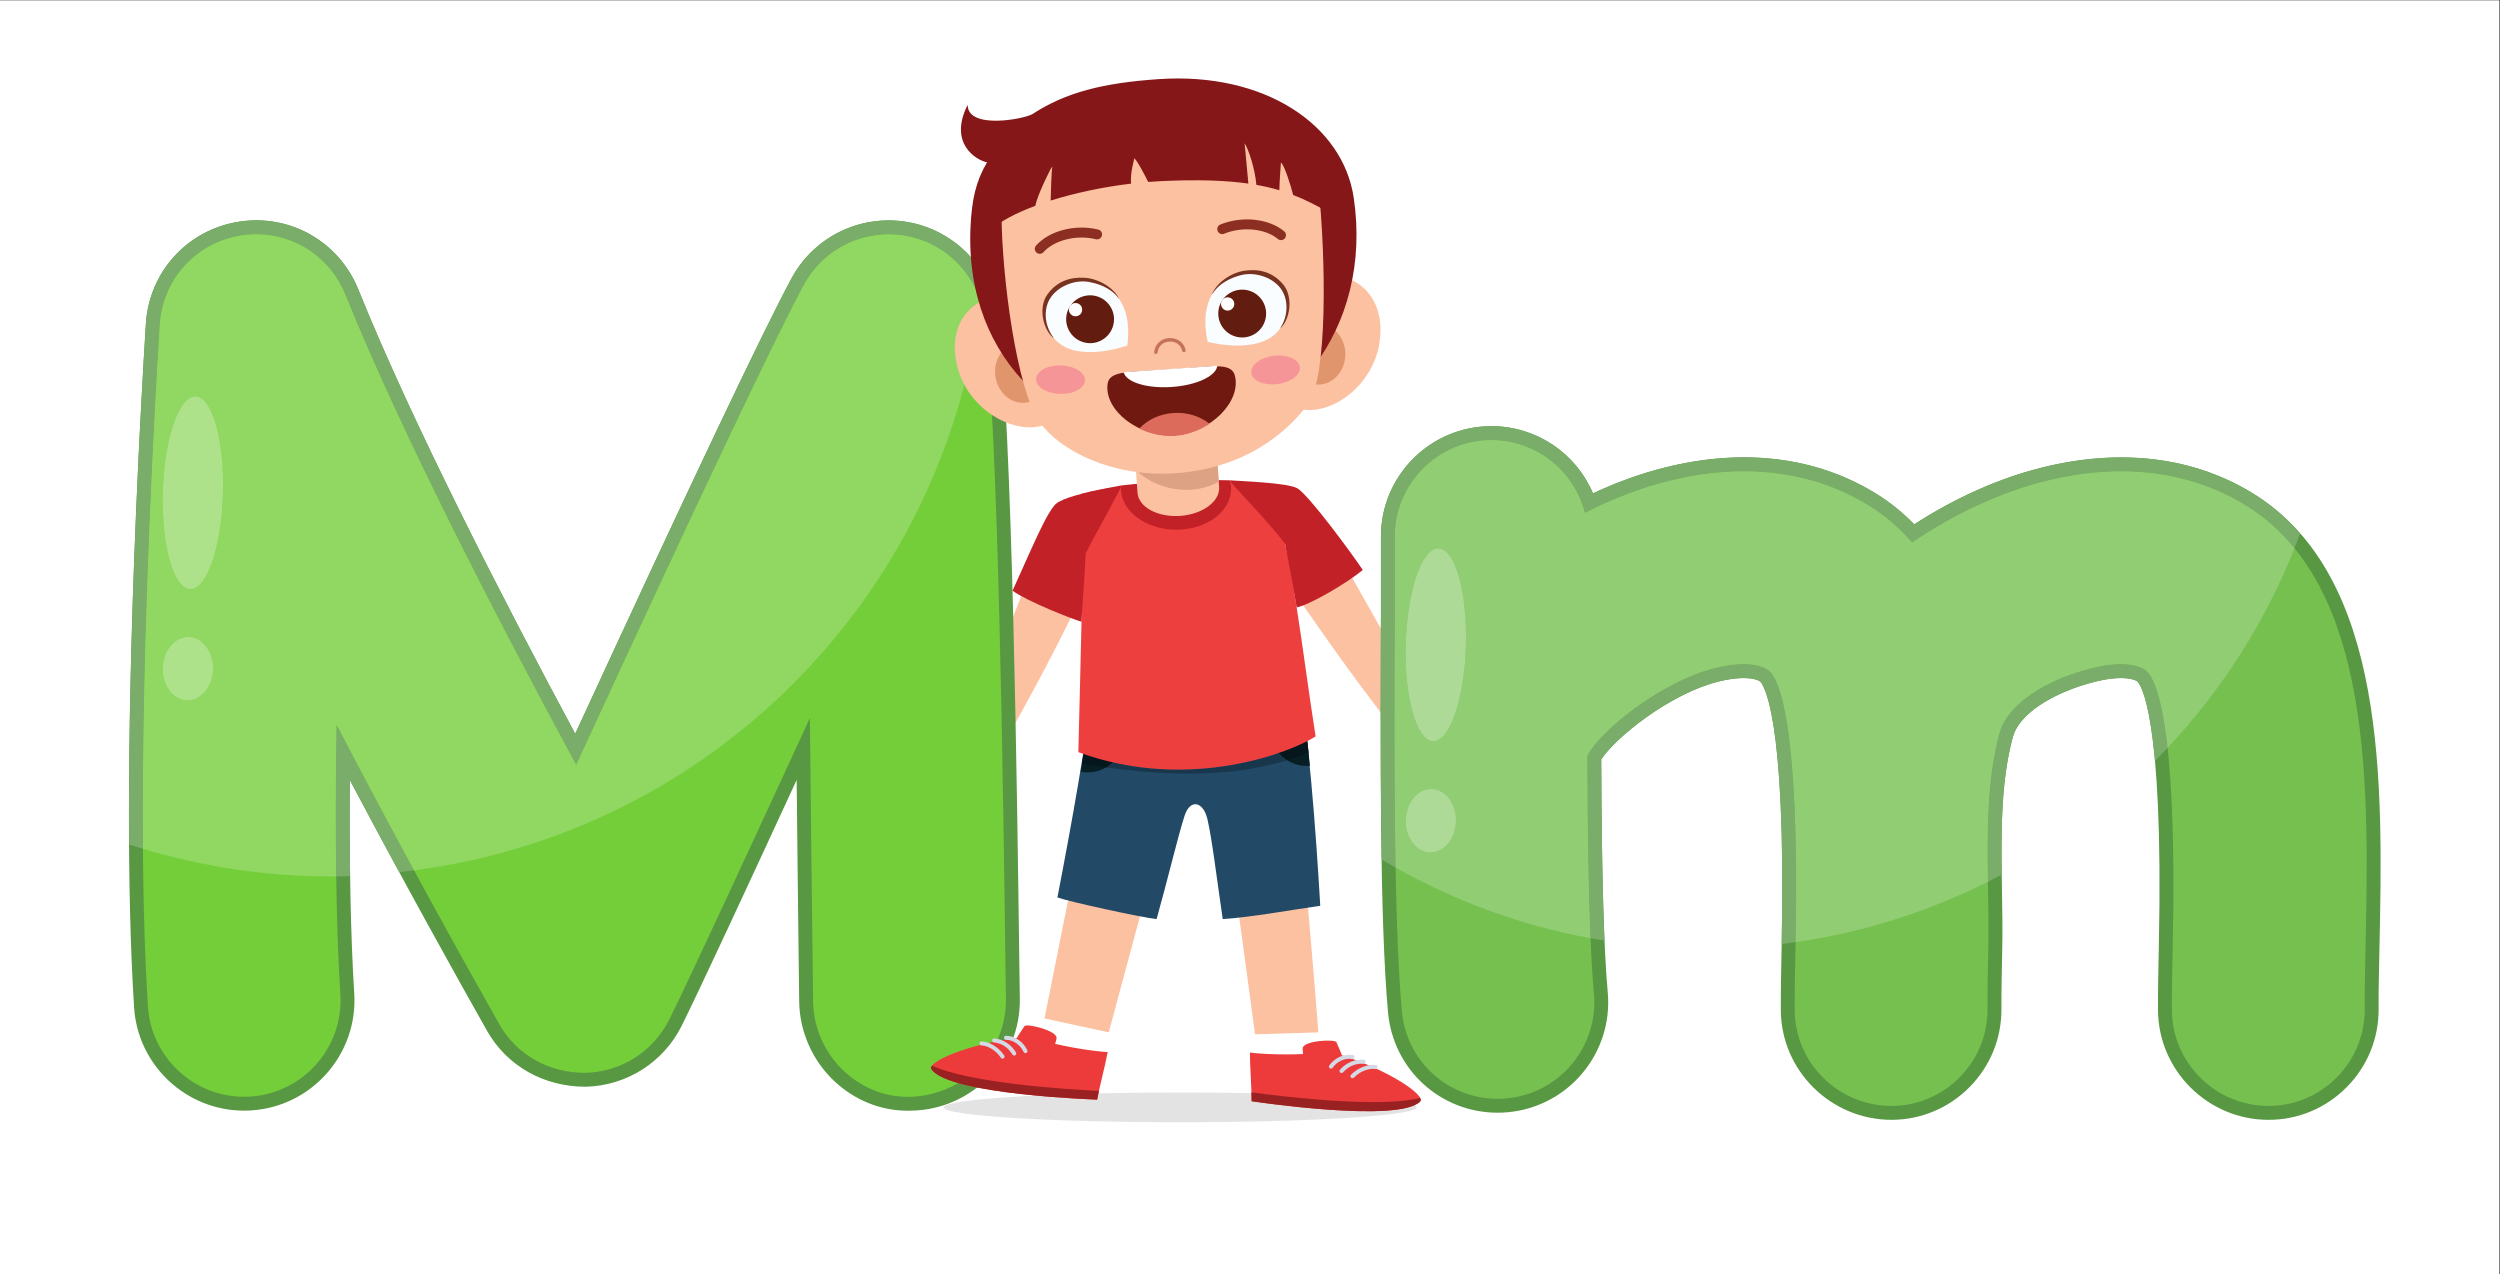 <?xml version="1.0" encoding="UTF-8" standalone="no"?>
<!-- Created with Inkscape (http://www.inkscape.org/) -->

<svg
   version="1.1"
   id="svg8462"
   width="3736"
   height="1904.267"
   viewBox="0 0 3736 1904.267"
   xmlns="http://www.w3.org/2000/svg"
   xmlns:svg="http://www.w3.org/2000/svg">
  <rect x="0" y="0" width="3736" height="1904.267" fill="#333333" stroke="none"/>
  <defs
     id="defs8466" />
  <g
     id="g8470"
     transform="matrix(1.333,0,0,-1.333,0,1904.267)">
    <g
       id="g8472"
       transform="scale(0.1)">
      <path
         d="M 0,0 H 28020 V 14282 H 0 Z"
         style="fill:#ffffff;fill-opacity:1;fill-rule:nonzero;stroke:none"
         id="path8474" />
      <path
         d="m 11311.9,6053.1 c -35.1,-62.37 -379,240.93 -355.7,299.46 267,669.88 449.3,1125.81 792.3,2039.74 185.2,-88.5 468.9,-143.1 653,-233.17 -449.9,-913.38 -676.1,-1372.48 -1089.6,-2106.03"
         style="fill:#fcc1a0;fill-opacity:1;fill-rule:nonzero;stroke:none"
         id="path8476" />
      <path
         d="m 15622.9,6111.14 c 43.9,-56.61 340,293.49 308.4,347.99 -361.5,623.94 -608.2,1048.51 -1080.4,1902.86 -170.3,-114.49 -443.1,-209.76 -612.2,-325.64 577.9,-838.24 868.5,-1259.56 1384.2,-1925.21"
         style="fill:#fcc1a0;fill-opacity:1;fill-rule:nonzero;stroke:none"
         id="path8478" />
      <path
         d="m 11426.3,3574.3 c -21.1,1651.98 -77.3,6040.15 -239.5,7178.1 -75.3,530.2 -480.1,949.6 -1007.5,1043.4 -528.14,92.9 -1052.64,-160.8 -1305.55,-630.5 C 8552.81,10570.1 7737.41,8853.24 6448.64,6059.33 5644.4,7555.35 4620.55,9544.21 4016.45,11041.5 c -217.99,539.1 -771.35,850.9 -1344.39,757.5 -573.63,-93 -1000.12,-562.7 -1036.64,-1142.8 -51.77,-815.64 -300.83,-5019.9 -132.36,-7663.6 41.01,-649.6 582.78,-1158.3 1233.37,-1158.3 27.19,0 54.79,0.5 79.35,2.5 680.42,43 1198.85,632.1 1155.61,1312.5 -39.39,622 -56.42,1440.79 -49.93,2393.24 C 4554.98,4344.49 5142.21,3292.2 5459.3,2730.7 c 221.86,-393.4 632.9,-628.4 1108.5,-628.4 458.75,12.2 870.42,274 1074.62,683.7 189.8,379.9 770.53,1632.36 1288.77,2755.7 0,0 23.13,-2206.9 28.6,-2493.9 6.3,-330.9 149.22,-652 392.19,-881.4 228.16,-214.7 520.85,-332.9 824.12,-332.9 l 44,0.8 c 681.5,13 1225.7,578.6 1212.9,1259.4 l -6.7,480.6"
         style="fill:#589843;fill-opacity:1;fill-rule:nonzero;stroke:none"
         id="path8480" />
      <path
         d="m 11270.4,3570.7 c -21.1,1649.47 -77.1,6031.17 -237.9,7159.8 -66,463.6 -419.8,829.8 -879.9,911.8 -460.01,80.4 -919.16,-138.4 -1141.66,-550.9 C 8681.31,10480 7823.28,8670.56 6459.62,5710.59 5584.74,7326.77 4503.42,9417.95 3871.92,10983 c -189.59,469.7 -672.49,743.8 -1174.88,662.1 -501.38,-81.2 -874.07,-491.6 -906.14,-998.7 -51.55,-814.35 -300.2,-5009.28 -132.34,-7644.1 35.93,-567.5 509.49,-1012.1 1077.87,-1012.1 23.33,0 47.08,0.5 69.41,2.1 594.75,37.7 1047.83,552.5 1010.06,1147.3 -48.51,762.8 -63.13,1795.59 -43.23,3022.03 725.07,-1393.3 1428.82,-2657.53 1822.42,-3354.13 194.05,-344.3 551.92,-549.3 963.78,-549.3 h 4.86 c 400.91,10.5 760.8,239.5 939.24,597.6 229.97,460.4 1036.04,2206.85 1576.6,3380.54 4.45,-394.2 30.64,-2898.64 36.14,-3185.74 5.46,-289.4 130.51,-569.9 343.04,-770.5 200.12,-188.4 454.91,-290.7 717.35,-290.7 13.6,0 27.2,0.3 41,0.8 595.4,23.2 1071.2,505.5 1060,1101.4 l -6.7,479.1"
         style="fill:#74ce3a;fill-opacity:1;fill-rule:nonzero;stroke:none"
         id="path8482" />
      <path
         d="m 3924.94,4463.93 c -4.9,335.27 -6.08,696.15 -3.48,1078.61 14.62,-27.64 29.18,-55.14 43.74,-82.62 -14.54,27.44 -29.12,54.98 -43.74,82.62 -2.61,-385.09 -0.37,-741.3 4.63,-1078.51 l -1.15,-0.1"
         style="fill:#ffffff;fill-opacity:1;fill-rule:nonzero;stroke:none"
         id="path8484" />
      <path
         d="m 3768.86,4460.55 c -7.49,510.99 -6.25,1081.35 3.81,1701.08 300.18,-576.83 596.69,-1131.51 869.07,-1632.97 -55.19,-7.14 -110.72,-13.68 -166.31,-19.6 -163.28,300.92 -334.27,618.86 -510.23,950.86 -14.56,27.48 -29.12,54.98 -43.74,82.62 -2.6,-382.46 -1.42,-743.34 3.48,-1078.61 l -2.61,-0.22 c -51.3,-1.61 -102.41,-2.66 -153.47,-3.16"
         style="fill:#79ad69;fill-opacity:1;fill-rule:nonzero;stroke:none"
         id="path8486" />
      <path
         d="m 1634.76,10645.8 c 0.04,0.6 0.08,1.2 0.12,1.9 -0.04,-0.7 -0.08,-1.3 -0.12,-1.9 m 0.2,3.2 c 0.03,0.3 0.05,0.7 0.07,1.1 -0.02,-0.4 -0.04,-0.7 -0.07,-1.1 m 0.08,1.2 c 0.05,0.7 0.09,1.4 0.13,2 -0.04,-0.6 -0.09,-1.3 -0.13,-2 m 0.16,2.5 c 0.07,1.2 0.15,2.3 0.22,3.5 -0.07,-1.1 -0.15,-2.4 -0.22,-3.5 m 8548.4,1142.3 c 0,0 -0.1,0 -0.1,0 0,0 0.1,0 0.1,0 m -1.9,0.3 c -0.1,0.1 -0.3,0.1 -0.4,0.1 0.1,0 0.3,0 0.4,-0.1"
         style="fill:#ffffff;fill-opacity:1;fill-rule:nonzero;stroke:none"
         id="path8488" />
      <path
         d="m 1602.6,4769.74 c -52,15.49 -103.79,31.52 -155.34,48.06 -16.01,2421.53 145.52,5164.62 187.5,5828 0.04,0.6 0.08,1.2 0.12,1.9 0.03,0.4 0.05,0.8 0.08,1.3 0.03,0.4 0.05,0.7 0.07,1.1 0.01,0 0.01,0.1 0.01,0.1 0.04,0.7 0.09,1.4 0.13,2 0.01,0.2 0.02,0.3 0.03,0.5 0.07,1.1 0.15,2.4 0.22,3.5 v 0 c 36.52,580.1 463.01,1049.8 1036.64,1142.8 67.82,11.1 135.29,16.4 202.04,16.4 497.21,0 950.16,-298.6 1142.35,-773.9 604.1,-1497.29 1627.95,-3486.15 2432.19,-4982.17 1288.77,2793.91 2104.17,4510.77 2425.11,5105.97 218.12,405.1 638.14,649.5 1088.42,649.5 71.83,0 144.53,-6.2 217.13,-19 0.7,-0.1 1.3,-0.3 2,-0.4 0.1,0 0.3,0 0.4,-0.1 0.6,-0.1 1.2,-0.2 1.8,-0.3 0,0 0.1,0 0.1,0 358.4,-65 656.7,-282.6 835.9,-581 -8.1,-99.7 -18.2,-199.2 -30.2,-297.8 -122.4,373.5 -440,655.4 -836.7,726.1 -63.4,11.1 -126.7,16.5 -189.35,16.5 -392.62,0 -760.44,-211.7 -952.31,-567.4 C 8681.31,10480 7823.28,8670.56 6459.62,5710.59 5584.74,7326.77 4503.42,9417.95 3871.92,10983 c -167.24,414.3 -562.76,676.4 -998.49,676.4 -58.25,0 -117.15,-4.6 -176.39,-14.3 -501.38,-81.2 -874.07,-491.6 -906.14,-998.7 -41.02,-648.04 -206.86,-3436.85 -188.3,-5876.66"
         style="fill:#79ad69;fill-opacity:1;fill-rule:nonzero;stroke:none"
         id="path8490" />
      <path
         d="m 3698.54,4460.2 c -727.6,0 -1430,111.17 -2095.94,309.54 -18.56,2439.81 147.28,5228.62 188.3,5876.66 32.07,507.1 404.76,917.5 906.14,998.7 59.24,9.7 118.14,14.3 176.39,14.3 435.73,0 831.25,-262.1 998.49,-676.4 631.5,-1565.05 1712.82,-3656.23 2587.7,-5272.41 1363.66,2959.97 2221.69,4769.41 2551.32,5380.81 191.87,355.7 559.69,567.4 952.31,567.4 62.65,0 125.95,-5.4 189.35,-16.5 396.7,-70.7 714.3,-352.6 836.7,-726.1 C 10585.9,7609.58 7978.61,4960 4641.74,4528.66 c -272.38,501.46 -568.89,1056.14 -869.07,1632.97 -10.06,-619.73 -11.3,-1190.09 -3.81,-1701.08 -23.48,-0.23 -46.89,-0.35 -70.32,-0.35 M 2110.26,7144.74 c -152.82,0 -280.03,-153.96 -285.48,-347.54 -5.55,-196.3 116.15,-359.01 271.8,-363.39 2.17,-0.06 4.31,-0.09 6.47,-0.09 152.8,0 279.96,153.97 285.41,347.54 5.55,196.29 -116.14,358.98 -271.78,363.39 -2.15,0.06 -4.28,0.09 -6.42,0.09 m 79.54,2697.18 c -184.96,0 -347.89,-477.53 -364.67,-1070.99 -16.86,-596.73 120.44,-1084.74 306.64,-1090 1.03,-0.02 2.02,-0.04 3.04,-0.04 184.96,0 347.92,477.53 364.7,1070.99 16.85,596.73 -120.44,1084.74 -306.66,1090 -1.02,0.02 -2.03,0.04 -3.05,0.04"
         style="fill:#90d861;fill-opacity:1;fill-rule:nonzero;stroke:none"
         id="path8492" />
      <path
         d="m 2134.81,7680.89 c -1.02,0 -2.01,0.02 -3.04,0.04 -186.2,5.26 -323.5,493.27 -306.64,1090 16.78,593.46 179.71,1070.99 364.67,1070.99 1.02,0 2.03,-0.02 3.05,-0.04 186.22,-5.26 323.51,-493.27 306.66,-1090 -16.78,-593.46 -179.74,-1070.99 -364.7,-1070.99"
         style="fill:#ade28a;fill-opacity:1;fill-rule:nonzero;stroke:none"
         id="path8494" />
      <path
         d="m 2103.05,6433.72 c -2.16,0 -4.3,0.03 -6.47,0.09 -155.65,4.38 -277.35,167.09 -271.8,363.39 5.45,193.58 132.66,347.54 285.48,347.54 2.14,0 4.27,-0.03 6.42,-0.09 155.64,-4.41 277.33,-167.1 271.78,-363.39 -5.45,-193.57 -132.61,-347.54 -285.41,-347.54"
         style="fill:#ade28a;fill-opacity:1;fill-rule:nonzero;stroke:none"
         id="path8496" />
      <path
         d="m 25268.8,8746.87 c -667.1,414.91 -1486.3,517.62 -2370.5,298.4 -482.3,-119.34 -976.8,-339.4 -1438,-638.18 -129.1,132.33 -270,246.41 -420.6,339.78 -667.8,415.73 -1488.7,518.84 -2370.5,298.4 -266.3,-65.76 -538.3,-163.61 -810.7,-290.68 -191.2,451.45 -636.2,753.49 -1138.9,753.49 -682.1,0 -1238.1,-554.56 -1238.1,-1235.37 v -827.38 c -6.3,-1457.86 -16.2,-3454.43 79.2,-4508.33 57.8,-641.9 586.8,-1125.8 1230.7,-1125.8 37.8,0 75.7,2.1 112.7,5.3 679.1,61.7 1181.3,664.2 1120.1,1342.9 -44.7,490.9 -68.7,1345.45 -73.1,2612.1 153.4,239.52 766,737.24 1314.1,873.24 247.6,62.11 404.4,41.01 464.4,3.66 30.9,-26.38 298.4,-335.74 244.1,-2960.8 -5.7,-268.3 -10.6,-514.8 -9.4,-726.3 3.2,-678.3 560.7,-1230.1 1243.1,-1230.1 330,1.3 639.8,131.6 872.8,367 232.2,234.7 359.3,546.1 357.3,876.5 -1.2,190 3.6,411.3 8.9,660.6 4.9,218 1.3,444.1 -2.8,673.47 -9.8,590.69 -19.5,1201.28 123.8,1720.91 68.2,247.25 440.5,494.49 926.8,615.06 248.5,62.11 404.4,41.01 464.9,3.66 30.8,-26.38 298.8,-336.14 243.2,-2961.6 -5.7,-267.9 -10.6,-514 -9.4,-725.1 3.3,-678.3 560.3,-1231.7 1241.9,-1230.5 330.1,0.6 641,131.6 873.7,366.6 232.6,234.7 359.7,546.5 357.6,876.9 -1.2,189.2 3.7,408.8 9,660.1 39.8,1863.06 89.3,4181.59 -1406.3,5112.07"
         style="fill:#589843;fill-opacity:1;fill-rule:nonzero;stroke:none"
         id="path8498" />
      <path
         d="m 25186.3,8614.54 c -629.6,391.76 -1407.1,489.2 -2250.7,279.32 -501.8,-124.23 -1026.7,-366.6 -1499.6,-690.58 -143,164.43 -303.3,302.46 -478.7,411.26 -630.9,392.57 -1409.5,489.2 -2250.7,279.32 -307.3,-75.94 -626.4,-197.73 -939,-357.27 -118.6,468.09 -543.4,815.6 -1048,815.6 -596,0 -1082.2,-484.74 -1082.2,-1079.9 v -827.78 c -6.3,-1455 -16,-3447.91 78.6,-4493.71 50.5,-561.1 512.9,-983.7 1075.4,-983.7 33.1,0 66.4,1.6 98.5,4.5 593.5,54 1032.7,580.5 979.2,1173.7 -45.9,503.3 -69.9,1376.2 -73.9,2667.59 149,287.44 835.5,835.09 1432.3,983.29 258.2,64.15 467.2,57.65 587.8,-17.47 112.5,-69.82 367.8,-510.72 314.2,-3094.31 -5.7,-266.7 -10.5,-512 -9.3,-722.2 2.8,-592.8 488,-1075.1 1086.4,-1075.1 288.6,1.2 559.4,115.3 762.8,320.8 203,205 313.8,477 312.2,766 -1.2,192.9 3.7,418.2 8.9,665 4.9,216 1.2,439.7 -2.8,666.62 -9.8,601.66 -19.9,1224.02 129.5,1765.58 84,304.48 492,589.08 1039.3,725.08 258.2,64.15 467.3,57.65 587.8,-17.47 112.9,-69.82 368.7,-511.92 313.9,-3095.11 -5.7,-266.4 -10.6,-511.2 -9.4,-721.1 2.9,-593.1 488,-1075.4 1086,-1075.4 289,1.2 559.8,115.3 762.8,320.3 203.4,205.5 314.3,477.5 312.6,766.5 -1.2,192.9 3.7,417.4 9,664.2 38.9,1823.65 86.9,4093.04 -1332.9,4976.44"
         style="fill:#76c050;fill-opacity:1;fill-rule:nonzero;stroke:none"
         id="path8500" />
      <path
         d="m 19973.8,3702.9 c 52.8,2601.58 -211.6,2917.1 -243.8,2945.23 32.2,-28.12 296.8,-342.96 244,-2945.23 -0.1,0 -0.1,0 -0.2,0 m -1985.6,37.3 c -0.2,0 -0.3,0 -0.4,0 -21.5,492.8 -33.5,1159.65 -36.7,2015.55 3.2,-858.49 15.6,-1522.35 37.1,-2015.55 m 4452.7,739.63 c -7.4,526.44 -3.2,1060.1 119.4,1523.7 -122.6,-463.54 -126,-996.87 -118.6,-1523.29 -0.3,-0.15 -0.5,-0.27 -0.8,-0.41 m 1718.3,1274.73 c -67.3,745.01 -180,876.45 -200,893.69 20,-17.24 132.9,-147.54 200.1,-893.5 0,-0.04 -0.1,-0.15 -0.1,-0.19 m -6208.1,2.34 c 0,3.09 0,6.22 0,9.31 0,-3.12 0,-6.19 0,-9.31 m 0,9.69 c 0,1.63 0,3.29 0,4.91 0,-1.64 0,-3.27 0,-4.91 m 4609.6,238.48 c 0.1,0.35 0.2,0.68 0.3,1.04 -0.1,-0.35 -0.2,-0.7 -0.3,-1.04 m 0.8,2.94 c 0.1,0.35 0.2,0.7 0.3,1.05 -0.1,-0.38 -0.2,-0.68 -0.3,-1.05 m 0.8,3 c 0.1,0.32 0.2,0.66 0.3,0.98 -0.1,-0.34 -0.2,-0.64 -0.3,-0.98 m 0.8,2.96 c 0.1,0.32 0.2,0.64 0.3,0.96 -0.1,-0.32 -0.2,-0.64 -0.3,-0.96 m 0.8,3.04 c 0.1,0.29 0.2,0.56 0.3,0.85 -0.1,-0.29 -0.2,-0.56 -0.3,-0.85 m 0.8,2.96 c 0.1,0.29 0.2,0.57 0.3,0.86 -0.1,-0.29 -0.2,-0.57 -0.3,-0.86 m 0.9,3.06 c 0,0.25 0.1,0.49 0.2,0.74 -0.1,-0.23 -0.2,-0.51 -0.2,-0.74 m 0.8,3.16 c 0.1,0.19 0.1,0.34 0.2,0.53 -0.1,-0.2 -0.1,-0.33 -0.2,-0.53 m -2836.5,622.01 c -0.1,0.02 -0.1,0.05 -0.1,0.08 0,-0.03 0,-0.06 0.1,-0.08 m 4229.3,0.06 c 0,0.02 0,0.05 -0.1,0.07 0.1,-0.02 0.1,-0.05 0.1,-0.07 m -8478.6,591.82 c -0.4,0.7 -0.8,1.42 -1.2,2.12 0.7,587.93 2.1,1030.51 2.1,1030.51 v -827.38 c -0.3,-67.36 -0.6,-135.74 -0.9,-205.25"
         style="fill:#ffffff;fill-opacity:1;fill-rule:nonzero;stroke:none"
         id="path8502" />
      <path
         d="m 15479.1,6854.31 c 0.1,133.89 0.2,264.11 0.3,387.89 0.4,-0.7 0.8,-1.42 1.2,-2.12 -0.5,-125.53 -1,-254.55 -1.5,-385.77"
         style="fill:#fccdb3;fill-opacity:1;fill-rule:nonzero;stroke:none"
         id="path8504" />
      <path
         d="m 25271.4,8745.25 c -0.2,0.11 -0.2,0.09 -0.3,0.2 0.1,-0.07 0.2,-0.13 0.3,-0.2"
         style="fill:#ffffff;fill-opacity:1;fill-rule:nonzero;stroke:none"
         id="path8506" />
      <path
         d="m 19974,3702.9 c 52.8,2602.27 -211.8,2917.11 -244,2945.23 -0.1,0.02 -0.1,0.04 -0.1,0.07 -0.1,0.02 -0.1,0.05 -0.1,0.08 -0.1,0.04 -0.1,0.08 -0.2,0.12 v 0 c -32.6,20.27 -93.6,35.75 -182.2,35.75 -74.7,0 -168.9,-11 -282.2,-39.41 -548.1,-136 -1160.7,-633.72 -1314.1,-873.24 v 0 0 0 c 0,-1.62 0,-3.28 0,-4.91 0,-0.1 0,-0.28 0,-0.38 0,-3.09 0,-6.22 0,-9.31 0,-0.36 0,-0.78 0,-1.15 3.2,-855.9 15.2,-1522.75 36.7,-2015.55 -52.6,8.4 -105,17.5 -157.1,27 -21.2,504.1 -32.8,1181.11 -35.5,2045.69 149,287.44 835.5,835.09 1432.3,983.29 117.9,29.31 225.7,43.88 319.4,43.88 111.4,0 202.9,-20.56 268.4,-61.35 111.9,-69.46 365.2,-506.21 315,-3055.21 -51.9,-7.4 -104,-14.3 -156.3,-20.6 m 2312.2,697.18 c -8.9,571.97 -10.6,1157.79 131,1671.02 84,304.48 492,589.08 1039.3,725.08 118,29.31 225.7,43.88 319.4,43.88 111.4,0 203,-20.56 268.4,-61.35 66.7,-41.23 183.2,-212.33 256.1,-877.61 -46.3,-49.45 -93.3,-98.2 -141.1,-146.35 -67.2,745.96 -180.1,876.26 -200.1,893.5 0,0 0,0 0,0.01 0,0.02 0,0.05 -0.1,0.07 0,0.03 0,0.05 0,0.07 v 0 c -32.8,20.27 -93.7,35.75 -182.3,35.75 -74.6,0 -168.9,-11 -282.6,-39.41 -486.3,-120.57 -858.6,-367.81 -926.8,-615.06 v 0 c -0.3,-0.97 -0.5,-1.99 -0.8,-2.96 -0.1,-0.19 -0.1,-0.34 -0.2,-0.53 -0.2,-0.81 -0.4,-1.61 -0.6,-2.42 -0.1,-0.25 -0.2,-0.49 -0.2,-0.74 -0.2,-0.75 -0.4,-1.45 -0.6,-2.2 -0.1,-0.29 -0.2,-0.57 -0.3,-0.86 -0.1,-0.69 -0.3,-1.42 -0.5,-2.11 -0.1,-0.29 -0.2,-0.56 -0.3,-0.85 -0.1,-0.69 -0.3,-1.39 -0.5,-2.08 -0.1,-0.32 -0.2,-0.64 -0.3,-0.96 -0.2,-0.66 -0.3,-1.32 -0.5,-1.98 -0.1,-0.32 -0.2,-0.66 -0.3,-0.98 -0.1,-0.63 -0.3,-1.32 -0.5,-1.95 -0.1,-0.35 -0.2,-0.7 -0.3,-1.05 -0.1,-0.64 -0.3,-1.27 -0.5,-1.9 -0.1,-0.36 -0.2,-0.69 -0.3,-1.04 -0.1,-0.49 -0.2,-1.05 -0.4,-1.54 -122.6,-463.6 -126.8,-997.26 -119.4,-1523.7 -51.2,-27.17 -102.8,-53.78 -154.7,-79.75 m -6640.4,158.98 c -52.9,29.69 -105.4,60.07 -157.4,91.06 -7.9,469.67 -9.6,1402.68 -9.3,2204.19 0.5,131.22 1,260.24 1.5,385.77 0.3,69.51 0.6,137.89 0.9,205.25 v 827.38 0 c 0,680.81 556,1235.37 1238.1,1235.37 502.7,0 947.7,-302.04 1138.9,-753.49 272.4,127.07 544.4,224.92 810.7,290.68 302.2,75.53 597.2,113.08 881.3,113.08 545.1,0 1050.2,-138.2 1489.2,-411.48 150.6,-93.37 291.5,-207.45 420.6,-339.78 461.2,298.78 955.7,518.84 1438,638.18 302.6,75.03 597.6,112.34 881.5,112.34 545.6,0 1050.3,-137.85 1489,-410.74 0.7,-0.47 1.5,-0.94 2.3,-1.42 0.1,-0.11 0.1,-0.09 0.3,-0.2 198.1,-123.62 367.3,-273.1 514.7,-441.2 -20.3,-55.19 -41.3,-110.04 -62.9,-164.58 -150.2,184.57 -327.6,344.86 -536.9,475.07 -413,257 -889.7,387.34 -1406.9,387.34 -271.3,0 -553.6,-35.83 -843.8,-108.02 -501.8,-124.23 -1026.7,-366.6 -1499.6,-690.58 -143,164.43 -303.3,302.46 -478.7,411.26 -413.6,257.36 -890.7,387.53 -1407.3,387.53 -271.4,0 -553.7,-35.93 -843.4,-108.21 -307.3,-75.94 -626.4,-197.73 -939,-357.27 -118.6,468.09 -543.4,815.6 -1048,815.6 -596,0 -1082.2,-484.74 -1082.2,-1079.9 v -827.78 c -3.8,-874.92 -8.8,-1944.41 8.4,-2885.45"
         style="fill:#79ad69;fill-opacity:1;fill-rule:nonzero;stroke:none"
         id="path8508" />
      <path
         d="m 20130.3,3723.5 c 50.2,2549 -203.1,2985.75 -315,3055.21 -65.5,40.79 -157,61.35 -268.4,61.35 -93.7,0 -201.5,-14.57 -319.4,-43.88 -596.8,-148.2 -1283.3,-695.85 -1432.3,-983.29 2.7,-864.58 14.3,-1541.59 35.5,-2045.69 -779.7,143.1 -1514.7,415.1 -2184.9,791.86 -17.2,941.04 -12.2,2010.53 -8.4,2885.45 v 827.78 c 0,595.16 486.2,1079.9 1082.2,1079.9 504.6,0 929.4,-347.51 1048,-815.6 312.6,159.54 631.7,281.33 939,357.27 289.7,72.28 572,108.21 843.4,108.21 516.6,0 993.7,-130.17 1407.3,-387.53 175.4,-108.8 335.7,-246.83 478.7,-411.26 472.9,323.98 997.8,566.35 1499.6,690.58 290.2,72.19 572.5,108.02 843.8,108.02 517.2,0 993.9,-130.34 1406.9,-387.34 209.3,-130.21 386.7,-290.5 536.9,-475.07 -331.4,-835.09 -817.1,-1592.1 -1422.8,-2238.37 -72.9,665.28 -189.4,836.38 -256.1,877.61 -65.4,40.79 -157,61.35 -268.4,61.35 -93.7,0 -201.4,-14.57 -319.4,-43.88 -547.3,-136 -955.3,-420.6 -1039.3,-725.08 -141.6,-513.23 -139.9,-1099.05 -131,-1671.02 -665.4,-332.88 -1389.1,-566.68 -2155.9,-676.58 m -4085.8,1717.12 c -152.7,0 -279.9,-153.98 -285.4,-347.54 -5.5,-196.3 116.2,-359.01 271.8,-363.4 2.2,-0.06 4.3,-0.09 6.5,-0.09 152.8,0 280,153.98 285.4,347.55 5.6,196.29 -116.1,359 -271.8,363.39 -2.2,0.06 -4.3,0.09 -6.5,0.09 m 79.7,2697.21 c -185,0 -347.9,-477.52 -364.7,-1071.02 -16.9,-596.71 120.4,-1084.74 306.6,-1089.99 1,-0.03 2.1,-0.05 3.1,-0.05 184.9,0 347.9,477.52 364.7,1070.99 16.8,596.74 -120.5,1084.74 -306.7,1090.02 -1,0.03 -2,0.05 -3,0.05"
         style="fill:#91cd73;fill-opacity:1;fill-rule:nonzero;stroke:none"
         id="path8510" />
      <path
         d="m 16069.2,5976.77 c -1,0 -2.1,0.02 -3.1,0.05 -186.2,5.25 -323.5,493.28 -306.6,1089.99 16.8,593.5 179.7,1071.02 364.7,1071.02 1,0 2,-0.02 3,-0.05 186.2,-5.28 323.5,-493.28 306.7,-1090.02 -16.8,-593.47 -179.8,-1070.99 -364.7,-1070.99"
         style="fill:#adda97;fill-opacity:1;fill-rule:nonzero;stroke:none"
         id="path8512" />
      <path
         d="m 16037.4,4729.59 c -2.2,0 -4.3,0.03 -6.5,0.09 -155.6,4.39 -277.3,167.1 -271.8,363.4 5.5,193.56 132.7,347.54 285.4,347.54 2.2,0 4.3,-0.03 6.5,-0.09 155.7,-4.39 277.4,-167.1 271.8,-363.39 -5.4,-193.57 -132.6,-347.55 -285.4,-347.55"
         style="fill:#adda97;fill-opacity:1;fill-rule:nonzero;stroke:none"
         id="path8514" />
      <path
         d="m 13229.6,1704.1 c -1464.3,0 -2651.3,74.7 -2651.3,166.8 0,92.1 1187,166.8 2651.3,166.8 1464.2,0 2651.3,-74.7 2651.3,-166.8 0,-92.1 -1187.1,-166.8 -2651.3,-166.8"
         style="fill:#e3e3e3;fill-opacity:1;fill-rule:nonzero;stroke:none"
         id="path8516" />
      <path
         d="m 12320.8,2306.4 c -5.1,-19.2 -690.8,121.6 -687.6,145.5 27.2,207.8 533.2,2675.89 551.2,2796.01 l 875.3,-210.44 c -59.2,-200.23 -701.9,-2592.27 -738.9,-2731.07"
         style="fill:#fcc1a0;fill-opacity:1;fill-rule:nonzero;stroke:none"
         id="path8518" />
      <path
         d="m 12329.1,2222.5 c -3.7,-11.7 -778.9,156.2 -777.6,171 10.7,128.3 76.4,416.1 85,490.1 l 828.1,-178.9 c -42.2,-132.5 -108.6,-398.3 -135.5,-482.2"
         style="fill:#ffffff;fill-opacity:1;fill-rule:nonzero;stroke:none"
         id="path8520" />
      <path
         d="m 11399.3,2648.5 c 21,39.9 56.9,88.4 86.3,133.4 21.9,33.4 377.4,-51.2 359,-139.1 -4.7,-22.5 -10,-42.1 -15.8,-59.6 61,-14.1 127.3,-28 197.8,-40.9 153.2,-28 292.2,-45.7 391.2,-51.6 -24.4,-140 -89.5,-377.3 -117.9,-532.6 0,0 -1657.6,53.4 -1857.5,339.6 -56.3,80.7 407.2,281.6 956.9,350.8"
         style="fill:#ed3a3a;fill-opacity:1;fill-rule:nonzero;stroke:none"
         id="path8522" />
      <path
         d="m 12319.8,2055 c -7.5,-34.3 -14.5,-67.4 -19.9,-96.9 0,0 -1657.6,53.4 -1857.5,339.6 -7.9,11.4 -5.3,25.2 6.2,40.7 418.1,-192.3 1460.7,-262.6 1871.2,-283.4"
         style="fill:#992121;fill-opacity:1;fill-rule:nonzero;stroke:none"
         id="path8524" />
      <path
         d="m 10981,2589.2 c -0.6,-12.5 8.7,-23.4 21.7,-23.8 77.1,-2.6 166.7,-60.5 217.5,-138.1 3.6,-5.4 9.1,-8.8 15,-9.9 5.6,-1 11.5,0 16.6,3.3 10.6,7 13.5,21.1 6.6,31.6 -58.4,89.1 -162.4,154.5 -253.6,158.6 -12.5,0.6 -23.2,-9.1 -23.8,-21.7 z m 369.8,-126.2 c 3.6,-5.9 9.3,-9.6 15.5,-10.7 5.3,-1 10.9,-0.1 15.8,2.8 10.9,6.5 14.3,20.6 7.9,31.3 -54,90.2 -142.2,147.9 -242.2,158 -12.5,1.3 -23.7,-7.8 -25,-20.3 -1.3,-12.6 7.8,-24.7 20.3,-25.1 50.3,-5.1 144,-29.7 207.7,-136 z m 124.6,29.5 c 3.2,-7 9.6,-11.6 16.7,-12.9 4.4,-0.9 9.1,-0.3 13.5,1.6 11.5,5.3 16.5,18.8 11.3,30.3 -43.7,95.6 -142,162.2 -238.9,162.5 -12.6,0 -22.8,-10.2 -22.8,-22.8 0,-12.6 10.1,-22.6 22.8,-22.9 79.7,0.3 160.8,-55.8 197.4,-135.8"
         style="fill:#d3dae5;fill-opacity:1;fill-rule:nonzero;stroke:none"
         id="path8526" />
      <path
         d="m 14121.4,2286.4 c 1.6,-19.9 678.2,14.5 679.4,38.6 9.9,209.3 -223.6,2701.06 -220.1,2822.46 l -830.6,-76.51 c 22.9,-207.55 359.4,-2641.45 371.3,-2784.55"
         style="fill:#fcc1a0;fill-opacity:1;fill-rule:nonzero;stroke:none"
         id="path8528" />
      <path
         d="m 14072.1,2201.4 c 1.5,-12.1 786.8,11.5 788.2,26.3 12.7,128.1 0.6,412.1 5.6,486.4 l -838.8,-24.9 c 17.2,-138 33.9,-400.4 45,-487.8"
         style="fill:#ffffff;fill-opacity:1;fill-rule:nonzero;stroke:none"
         id="path8530" />
      <path
         d="m 15043,2454.9 c -13.4,43 -39.8,97.1 -60.5,146.8 -15.4,36.9 -380.4,18.4 -378.4,-71.3 0.5,-23 2.2,-43.2 4.7,-61.5 -62.5,-2.8 -130.3,-4.3 -201.9,-4.2 -155.8,0.4 -295.7,8.3 -394.1,20.6 -1.5,-142.1 19.3,-387.3 18.9,-545.3 0,0 1639.6,-249.5 1888.2,-4.5 70.1,69.1 -349,351 -876.9,519.4"
         style="fill:#ed3a3a;fill-opacity:1;fill-rule:nonzero;stroke:none"
         id="path8532" />
      <path
         d="m 14029.8,2039 c 1.1,-35.1 2,-68.9 1.9,-99 0,0 1639.6,-249.5 1888.2,-4.5 9.9,9.8 9.9,23.8 1.4,41.1 -446.2,-112.9 -1484.2,8 -1891.5,62.4"
         style="fill:#992121;fill-opacity:1;fill-rule:nonzero;stroke:none"
         id="path8534" />
      <path
         d="m 15424,2346 c -90.4,12.5 -204.6,-32.8 -278.2,-109.7 -8.7,-9.2 -8.4,-23.6 0.7,-32.3 4.4,-4.2 10.1,-6.3 15.7,-6.3 6,0 12.1,2.3 16.6,7 64.1,67.1 162.7,107.7 239,96.1 12.9,-1.9 24,7 25.7,19.5 1.7,12.5 -7,24 -19.5,25.7 z m -138.1,13.5 c 12.4,-1.9 23.5,8.3 24.5,20.9 1,12.5 -8.3,23.5 -20.9,24.5 -100.1,8.4 -197.3,-32.4 -266.8,-111.1 -8.4,-9.5 -7.5,-23.9 1.9,-32.2 4.4,-3.8 9.7,-5.7 15.1,-5.7 6.3,-0.1 12.6,2.6 17.1,7.7 82.1,92.8 178.6,100 229.1,95.9 z m -127.3,53.4 c 12.5,-2.1 24.3,5.9 26.6,18.3 2.3,12.4 -5.9,24.3 -18.3,26.6 -95.3,17.3 -204.1,-30.3 -264.5,-116.3 -7.2,-10.3 -4.7,-24.5 5.6,-31.8 4,-2.7 8.5,-4.1 13,-4.1 7.2,0 14.3,3.3 18.8,9.7 50.5,72 140.5,112.4 218.8,97.6"
         style="fill:#d3dae5;fill-opacity:1;fill-rule:nonzero;stroke:none"
         id="path8536" />
      <path
         d="m 14538.5,6715.96 c -445,1.2 -1857.5,-208.64 -2324.2,-315.63 -15.2,-313.49 -203.1,-1369.49 -359.9,-2176.03 117.7,-44 916.5,-219.5 1111.9,-242.6 122.5,435.61 240.5,933.1 313.4,1157.77 63,194.49 208.8,161.45 255.7,-34.21 51.5,-215.39 109.3,-694.93 172.4,-1123.56 315.7,20.2 764.9,102.8 1093.3,149.4 -48.8,839.85 -139.7,2069.51 -262.6,2584.86"
         style="fill:#224966;fill-opacity:1;fill-rule:nonzero;stroke:none"
         id="path8538" />
      <path
         d="m 14576.2,6516.23 c 41.3,-207.09 77.7,-494.14 109.1,-816.54 -219.2,-17.18 -415.7,139.49 -443.4,359.99 -27.3,218.24 121.2,416.12 334.3,456.55"
         style="fill:#071e25;fill-opacity:1;fill-rule:nonzero;stroke:none"
         id="path8540" />
      <path
         d="m 12257.9,6448.56 c -41.5,-209.83 -90.1,-495.25 -141.7,-813.6 7.8,-1.46 14.9,-4.32 22.9,-5.34 226.9,-29.55 434.8,130.47 464.3,357.39 29,222.78 -125.1,426.27 -345.5,461.55"
         style="fill:#071e25;fill-opacity:1;fill-rule:nonzero;stroke:none"
         id="path8542" />
      <path
         d="m 13329.1,5612.82 c -308.7,0 -620.6,27.7 -929.2,68.91 27.7,16.02 53.4,35.16 76.6,57.04 253.6,-57.64 499.3,-80.98 730.1,-80.98 452.3,0 847,89.71 1130,186.54 27.4,-32.25 59.7,-60.07 95.5,-82.51 -355.5,-107.87 -726.9,-149.01 -1103,-149 m -1198.9,108.16 v 0 c 5.4,37.22 10.7,74.66 16,111.86 0.8,-0.26 1.5,-0.52 2.3,-0.78 -6.1,-36.45 -12.1,-73.49 -18.3,-111.08"
         style="fill:#19374c;fill-opacity:1;fill-rule:nonzero;stroke:none"
         id="path8544" />
      <path
         d="m 14670.5,5845.5 c 0,0.07 0,0.12 0,0.2 0,-0.07 0,-0.13 0,-0.2 v 0"
         style="fill:#bfbfbf;fill-opacity:1;fill-rule:nonzero;stroke:none"
         id="path8546" />
      <path
         d="m 14432.1,5761.82 c -35.8,22.44 -68.1,50.26 -95.5,82.51 132.7,45.41 240.8,92.38 318.8,132.42 5.2,-44.55 10.2,-88.46 15.1,-131.05 0,-0.08 0,-0.13 0,-0.2 -78.6,-31.52 -158.1,-59.29 -238.4,-83.68"
         style="fill:#05161c;fill-opacity:1;fill-rule:nonzero;stroke:none"
         id="path8548" />
      <path
         d="m 12399.9,5681.73 c -90.2,12.05 -180.2,25.25 -269.7,39.25 6.2,37.59 12.2,74.63 18.3,111.08 110.4,-37.9 219.9,-68.72 328,-93.29 -23.2,-21.88 -48.9,-41.02 -76.6,-57.04"
         style="fill:#05161c;fill-opacity:1;fill-rule:nonzero;stroke:none"
         id="path8550" />
      <path
         d="m 12128.4,8749.56 c 450.1,130.82 1663.3,188.6 2108.2,103.91 270.7,-881.36 353.9,-1820.45 512.5,-2822.93 -244.6,-163.1 -1403,-636.89 -2659.9,-177.48 26,1157.51 59.6,1948.73 39.2,2896.5"
         style="fill:#ee3f3f;fill-opacity:1;fill-rule:nonzero;stroke:none"
         id="path8552" />
      <path
         d="m 14536.6,7476.48 c -22,143.91 -118.4,639.06 -129.6,712.22 -215.3,284.48 -629.1,695.17 -620.9,712.23 101.7,-9.01 636.5,-25.08 755.4,-88.1 123.1,-65.27 615,-734.87 736.6,-917.4 -197.6,-160.64 -607.6,-396.54 -741.5,-418.95"
         style="fill:#c22127;fill-opacity:1;fill-rule:nonzero;stroke:none"
         id="path8554" />
      <path
         d="m 13801.7,8805.19 c 0.2,33.08 -6.5,64.69 -15.6,95.74 -340,10.41 -852.7,-15.18 -1214.9,-57.52 -2.2,-14.35 -4.7,-13.71 -4.9,-28.54 -2,-255.86 272.9,-465.46 614.1,-468.12 341.1,-2.71 619.3,202.57 621.3,458.44"
         style="fill:#c22127;fill-opacity:1;fill-rule:nonzero;stroke:none"
         id="path8556" />
      <path
         d="m 13615.3,9575.33 52.1,-749.6 c 11.1,-161.16 -184.6,-306.1 -437.3,-323.64 -252.7,-17.57 -466.7,98.92 -477.9,260.1 l -52,749.57 915.1,63.57"
         style="fill:#fcc1a0;fill-opacity:1;fill-rule:nonzero;stroke:none"
         id="path8558" />
      <path
         d="m 12726,9139.74 -20,288.37 v 0 l 20,-288.37 m 913.4,89.24 -6.9,98.47 v 0 l 6.9,-98.47"
         style="fill:#e1d4d1;fill-opacity:1;fill-rule:nonzero;stroke:none"
         id="path8560" />
      <path
         d="m 13299.9,8793.95 c -43.8,0 -88.8,3.5 -134.3,10.8 -177.2,28.44 -328.9,108.03 -431.2,213.7 l -8.4,121.29 -20,288.37 c 286.4,-15.14 632.6,-55.46 926.5,-100.66 l 6.9,-98.47 23.7,-342.38 c -100.6,-58.61 -226.5,-92.66 -363.2,-92.65"
         style="fill:#dda284;fill-opacity:1;fill-rule:nonzero;stroke:none"
         id="path8562" />
      <path
         d="m 11855.3,8650.79 c -106.7,-62.81 -307.7,-559.59 -504,-987.79 171.1,-122.44 669.8,-318.25 773.6,-347.95 2.8,141.51 31.2,399.49 45.9,764.88 135.3,272.2 409.3,742.57 400.4,763.48 -517.8,-93.6 -643.5,-150.03 -715.9,-192.62"
         style="fill:#c22127;fill-opacity:1;fill-rule:nonzero;stroke:none"
         id="path8564" />
      <path
         d="m 15457.8,10402.3 c -88.6,-440.67 -495.5,-737.16 -815.4,-712.55 -319.9,24.63 -400.8,377.65 -368.5,799.15 32.5,421.6 318.2,744.5 638,718.9 437.1,-35.2 629.1,-391.3 545.9,-805.5"
         style="fill:#fcc1a0;fill-opacity:1;fill-rule:nonzero;stroke:none"
         id="path8566" />
      <path
         d="m 15081.2,10286.8 c -14.3,-184.9 -158,-324.56 -321,-312.04 -163,12.58 -283.6,172.64 -269.3,357.44 14.2,184.9 157.9,324.5 320.8,312 163.1,-12.5 283.7,-172.6 269.5,-357.4"
         style="fill:#e0956c;fill-opacity:1;fill-rule:nonzero;stroke:none"
         id="path8568" />
      <path
         d="m 10751.5,10111.4 c 142.1,-426.42 582.5,-670.51 896.9,-606.71 314.5,63.84 351.3,424.09 267.3,838.51 -84.1,414.4 -407.4,699.6 -721.7,634.8 -429.5,-88.7 -576.1,-465.8 -442.5,-866.6"
         style="fill:#fcc1a0;fill-opacity:1;fill-rule:nonzero;stroke:none"
         id="path8570" />
      <path
         d="m 11162.8,10044.6 c 36.9,-181.72 196.7,-302.64 356.9,-270.13 160.2,32.53 260.2,206.21 223.4,387.93 -36.9,181.7 -196.7,302.6 -356.9,270.1 -160.3,-32.5 -260.3,-206.2 -223.4,-387.9"
         style="fill:#e0956c;fill-opacity:1;fill-rule:nonzero;stroke:none"
         id="path8572" />
      <path
         d="m 10880.3,11741.9 c -71.5,-1531.7 1068.3,-2473.69 2312.9,-2396.76 1244.6,76.94 2201.1,1248.76 1983.4,2722.56 -120.9,818.3 -999.1,1412.1 -2187.6,1330.7 -621,-42.5 -1041.5,-148.3 -1411.2,-389.9 -85.4,-55.8 -729.6,-181.6 -729.5,102 -216.3,-427.6 88.4,-618.7 217.1,-644.9 -126.3,-214.2 -170.8,-419.1 -185.1,-723.7"
         style="fill:#861719;fill-opacity:1;fill-rule:nonzero;stroke:none"
         id="path8574" />
      <path
         d="m 14780.5,12205 c 83.6,-804.5 107.7,-2155.4 -119.3,-2454.85 -240.8,-317.67 -701.7,-711.77 -1474.3,-768.89 -709.5,-52.42 -1303.3,252.15 -1528.3,567.41 -266.2,373.08 -425.4,1651.73 -430.2,2304.23 -5.7,769.7 861.1,1006.8 1729.4,1066.9 812.4,56.2 1755.8,-71.7 1822.7,-714.8"
         style="fill:#fcc1a0;fill-opacity:1;fill-rule:nonzero;stroke:none"
         id="path8576" />
      <path
         d="m 11615.5,10035.8 c -2.2,-88.2 118.6,-162.7 269.9,-166.42 151.2,-3.7 275.6,64.79 277.7,153.02 2.2,88.2 -118.7,162.7 -269.9,166.4 -151.2,3.8 -275.6,-64.8 -277.7,-153"
         style="fill:#f69597;fill-opacity:1;fill-rule:nonzero;stroke:none"
         id="path8578" />
      <path
         d="m 14028.1,10106.2 c 10.3,-87.6 140.4,-144.35 290.7,-126.66 150.2,17.69 263.6,103.06 253.3,190.76 -10.3,87.6 -140.5,144.3 -290.7,126.6 -150.2,-17.7 -263.6,-103.1 -253.3,-190.7"
         style="fill:#f69597;fill-opacity:1;fill-rule:nonzero;stroke:none"
         id="path8580" />
      <path
         d="m 13843.4,10077.1 c -40.2,152.2 -274.5,96.1 -661.8,72.3 -20.3,-1.2 -99.1,-6.6 -119.4,-8.1 -387,-29 -626.7,-5.2 -645.8,-161.47 -36.7,-300.98 359.2,-600.02 752.5,-574.37 l 6.9,0.46 c 393.1,28 744.8,378 667.6,671.18"
         style="fill:#6f1911;fill-opacity:1;fill-rule:nonzero;stroke:none"
         id="path8582" />
      <path
         d="m 13176.1,9399.71 -6.8,-0.45 c -127.6,-8.25 -262.3,18.91 -390,78.17 l -7.8,3.47 6,6.08 c 95.9,98.56 230.1,158.44 377.9,168.52 147.5,10.05 288.5,-31.04 397.2,-115.67 l 6.7,-5.2 -7.2,-4.51 c -118.7,-76.06 -248.7,-121.26 -376,-130.41"
         style="fill:#dd6b5b;fill-opacity:1;fill-rule:nonzero;stroke:none"
         id="path8584" />
      <path
         d="m 13135.5,9947.21 c -270.6,-18.43 -501.6,50.04 -537.3,159.49 l -2.1,6.7 1051.2,71.7 -1.1,-7 c -20.9,-113.2 -240.4,-212.46 -510.7,-230.89"
         style="fill:#ffffff;fill-opacity:1;fill-rule:nonzero;stroke:none"
         id="path8586" />
      <path
         d="m 12959.7,10317.5 c 9.5,0.6 17.4,7.9 18.4,17.7 7.1,69 58.3,116.5 130.6,121 72.7,4.5 130.7,-37.2 144.5,-103.6 2.2,-10.6 12.7,-17.5 23.3,-15.3 10.6,2.2 17.4,12.6 15.3,23.3 -17.6,85.1 -93.9,140.5 -185.5,134.9 -91.1,-5.6 -158.4,-68.5 -167.5,-156.3 -1.1,-10.8 6.8,-20.5 17.6,-21.6 l 3.3,-0.1"
         style="fill:#c4735b;fill-opacity:1;fill-rule:nonzero;stroke:none"
         id="path8588" />
      <path
         d="m 11663,11440.5 c 13.2,1.5 25.9,7.7 35.4,18.4 121.2,135.6 373.5,198 587.3,144.7 29.6,-7.6 60,10.7 67.6,40.7 7.5,29.8 -10.8,60.1 -40.7,67.6 -255,63.4 -548.5,-11.8 -697.4,-178.8 -20.6,-23 -18.5,-58.3 4.4,-78.8 12.3,-11 28.2,-15.5 43.4,-13.8"
         style="fill:#8c2f22;fill-opacity:1;fill-rule:nonzero;stroke:none"
         id="path8590" />
      <path
         d="m 14363.1,11593.7 c 15.3,0.5 30.3,7.2 40.9,19.9 19.8,23.6 16.7,58.8 -6.9,78.6 -171.7,143.8 -472.8,175.8 -716,76.3 -28.5,-11.7 -42.2,-44.3 -30.5,-72.7 11.8,-28.7 44.4,-42.3 72.8,-30.6 203.8,83.7 462.6,58.5 602,-58.5 10.9,-9.2 24.4,-13.5 37.7,-13"
         style="fill:#8c2f22;fill-opacity:1;fill-rule:nonzero;stroke:none"
         id="path8592" />
      <path
         d="m 13538.8,10453.4 c 0,0 604.5,-165 818.2,158.7 260.5,394.5 -176.2,678.6 -448.5,607.8 -251.9,-65.5 -473.4,-295.7 -369.7,-766.5"
         style="fill:#f9fdff;fill-opacity:1;fill-rule:nonzero;stroke:none"
         id="path8594" />
      <path
         d="m 14381,11102.4 c -116.4,134.2 -266.8,171.6 -427.3,148.6 -164,-23.5 -325.8,-147.4 -367.8,-269.9 82.8,139.5 233.3,195.7 327.5,220.2 150,39.1 351.4,-20.4 446.6,-153.4 84.6,-118.4 85.6,-301.2 -10,-446 115.9,100.5 152.3,360.6 31,500.5"
         style="fill:#773220;fill-opacity:1;fill-rule:nonzero;stroke:none"
         id="path8596" />
      <path
         d="m 13672.8,10858.9 c -48.9,-139.9 24.9,-292.9 164.8,-341.7 139.8,-48.9 292.8,24.8 341.7,164.7 48.8,139.9 -24.9,292.8 -164.7,341.7 -139.9,48.9 -292.9,-24.9 -341.8,-164.7"
         style="fill:#621c10;fill-opacity:1;fill-rule:nonzero;stroke:none"
         id="path8598" />
      <path
         d="m 13692.7,10902.4 c -13.6,-38.8 6.9,-81.2 45.7,-94.8 38.8,-13.6 81.2,6.9 94.8,45.7 13.6,38.8 -6.9,81.3 -45.7,94.8 -38.8,13.6 -81.3,-6.9 -94.8,-45.7"
         style="fill:#fefffe;fill-opacity:1;fill-rule:nonzero;stroke:none"
         id="path8600" />
      <path
         d="m 12638.3,10412.4 c 0,0 -588.2,-215.9 -828.7,88.5 -293.2,370.8 117.7,691.1 395,643.8 256.6,-43.8 497,-254.4 433.7,-732.3"
         style="fill:#f9fdff;fill-opacity:1;fill-rule:nonzero;stroke:none"
         id="path8602" />
      <path
         d="m 11743.9,10987.3 c 104.6,143.7 251.3,193.8 413.1,184.5 165.4,-9.4 337.2,-119.1 389.5,-237.6 -94.4,131.9 -249.2,175.1 -345.2,191.4 -152.7,26.3 -348.4,-50.2 -431.8,-190.8 -74.2,-125.1 -59.7,-307.4 47.9,-443.5 -124.1,90.3 -182.5,346.3 -73.5,496"
         style="fill:#773220;fill-opacity:1;fill-rule:nonzero;stroke:none"
         id="path8604" />
      <path
         d="m 11967.6,10795.1 c -48.9,-139.9 24.9,-292.8 164.7,-341.7 139.8,-48.9 292.8,24.9 341.7,164.7 48.9,139.9 -24.9,292.9 -164.7,341.7 -139.9,48.9 -292.9,-24.9 -341.7,-164.7"
         style="fill:#621c10;fill-opacity:1;fill-rule:nonzero;stroke:none"
         id="path8606" />
      <path
         d="m 11987.4,10838.6 c -13.5,-38.8 6.9,-81.2 45.7,-94.8 38.8,-13.5 81.3,6.9 94.8,45.7 13.6,38.8 -6.9,81.3 -45.7,94.8 -38.8,13.6 -81.2,-6.9 -94.8,-45.7"
         style="fill:#fefffe;fill-opacity:1;fill-rule:nonzero;stroke:none"
         id="path8608" />
      <path
         d="m 14350.6,12968.8 c -328.9,152.7 -930.1,208.7 -1465.2,183.4 -581.8,-27.5 -1177.2,-136.9 -1485.6,-359.4 -203.9,-147.1 -402.4,-1182.2 -305.1,-1093.2 111.4,101.8 292.4,196.7 511.9,278.3 21.4,114.1 161.5,402.8 189.8,441.6 -8.1,-60.1 -15.1,-270.6 -17.6,-382.6 274.9,86.5 591.3,153.1 901.7,190 -13.3,118.3 36.7,275.8 36.5,284 38.2,-33.6 120.2,-195.9 155.3,-264.9 46.8,3.7 93.2,6.7 139.1,8.8 420.7,19.9 733.3,8.4 983.9,-27.4 -34.8,366 -43.1,480.5 -44.1,455.4 49.5,-75.4 119.6,-296.5 133.7,-469.6 94,-16.6 178.9,-36.8 257.8,-60.3 1.8,107.1 15.9,281 17.6,310.4 33.9,-18.1 109.2,-250.6 137.3,-363.4 132.2,-51.2 250.6,-112.3 372.9,-180.9 133.5,-74.8 -254.8,926.8 -519.9,1049.8"
         style="fill:#861719;fill-opacity:1;fill-rule:nonzero;stroke:none"
         id="path8610" />
    </g>
  </g>
</svg>
